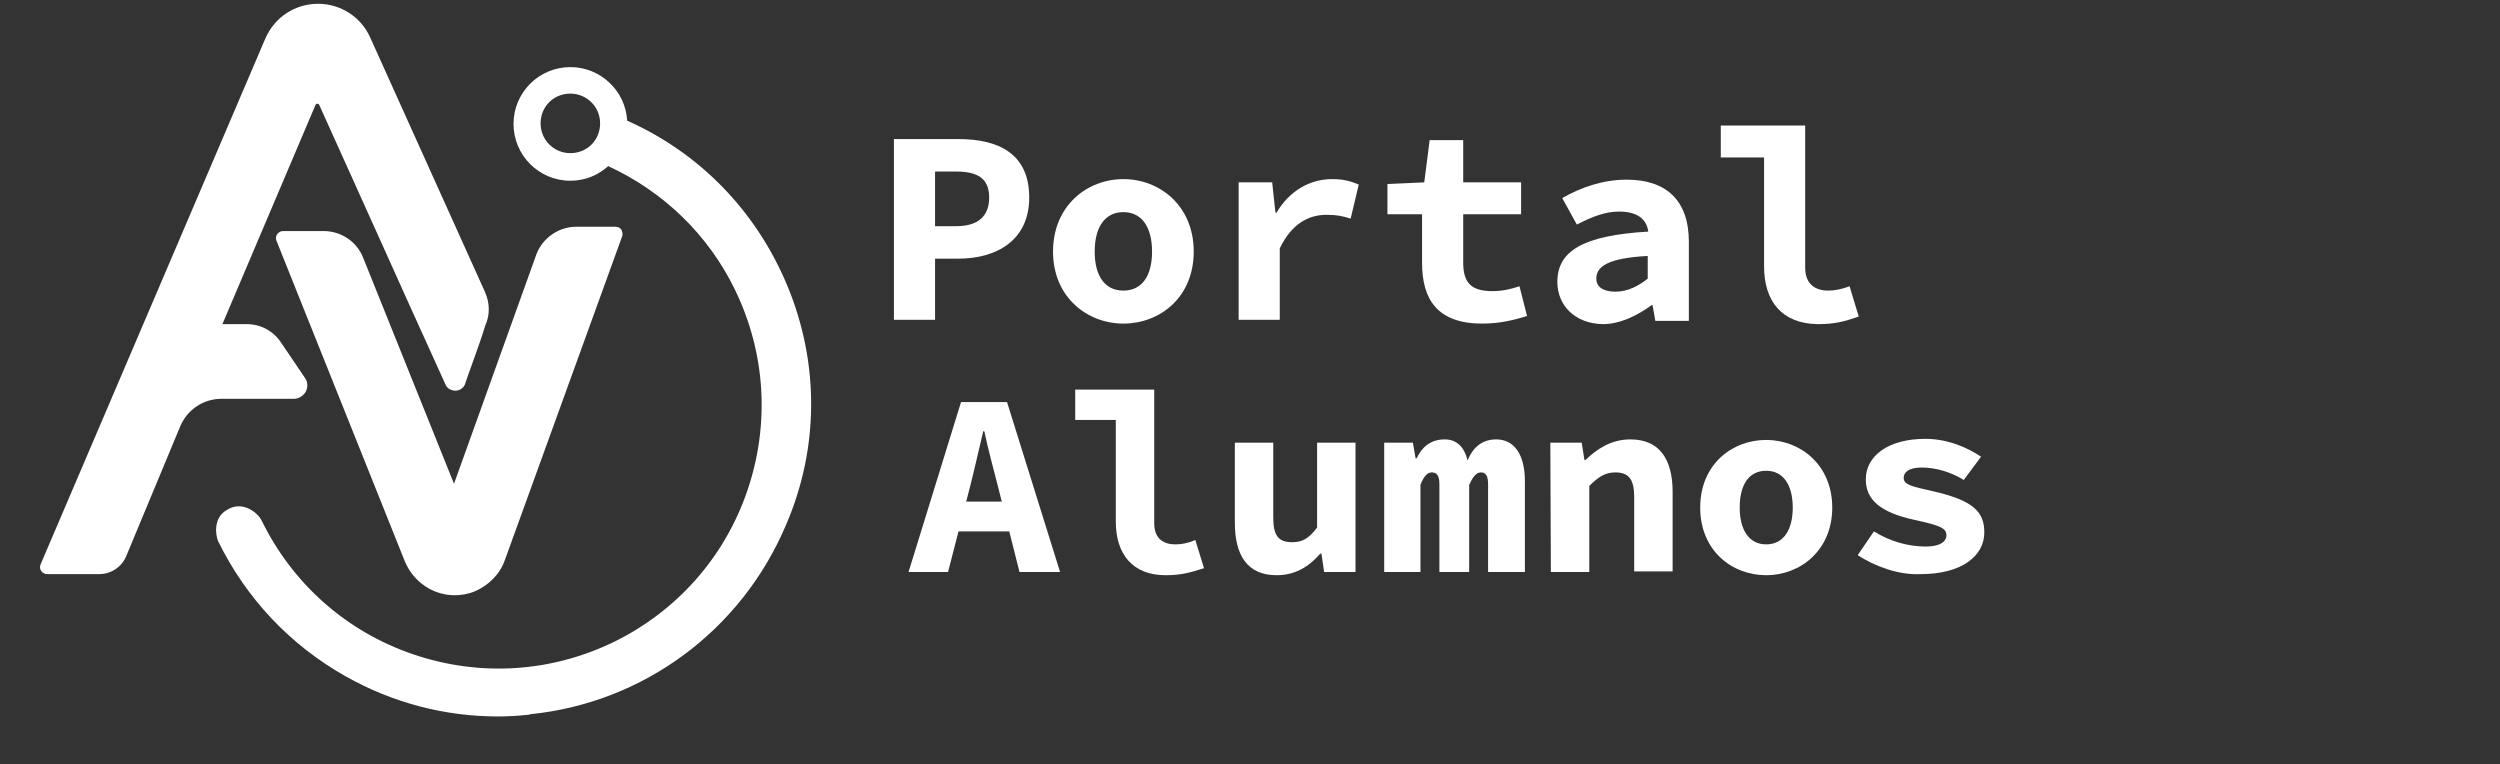 <?xml version="1.0" encoding="utf-8"?>
<!-- Generator: Adobe Illustrator 23.0.6, SVG Export Plug-In . SVG Version: 6.00 Build 0)  -->
<svg version="1.1" id="Layer_1" xmlns="http://www.w3.org/2000/svg" xmlns:xlink="http://www.w3.org/1999/xlink" x="0px" y="0px"
	 viewBox="0 0 462 141.2" style="enable-background:new 0 0 462 141.2;" xml:space="preserve">
<rect x="0" y="0" width="462" height="141.2" fill="#333333" stroke="none"/>
<style type="text/css">
	.st0{fill:#FFFFFF;}
</style>
<g>
	<path class="st0" d="M89.6,53.9l-21.2-47c-1.7-3.8-5.5-6.2-9.6-6.2l0,0c-4.3,0-8.1,2.5-9.8,6.5L7.5,104.3c-0.2,0.4-0.1,0.9,0.1,1.2
		s0.6,0.6,1.1,0.6H18c0.1,0,0.2,0,0.3,0c2.3,0,4.3-1.4,5.1-3.5l9.9-23.8c1.3-3.1,4.3-5.1,7.6-5.1h13.4c0.9,0,1.7-0.5,2.2-1.3
		c0.4-0.8,0.4-1.8-0.1-2.5L52,63.4c-1.4-2.2-3.8-3.5-6.4-3.5h-4.5l17.2-40.5c0.1-0.2,0.3-0.3,0.5-0.2c0.1,0,0.1,0.1,0.2,0.2l0,0
		l11.5,25.5l5,11.1l6.8,15c0.3,0.8,1.1,1.2,1.9,1.2s1.6-0.6,1.8-1.4c0.3-0.9,0.7-2.1,1.2-3.4c0.9-2.5,1.9-5.3,2.5-7.3
		C90.6,58.1,90.5,55.9,89.6,53.9z"/>
	<path class="st0" d="M114.8,42.4c-0.2-0.3-0.6-0.5-1.1-0.5h-7.2l0,0c-3.2,0-6.1,2-7.3,4.9l0,0L83.9,89.4L67.1,47.6
		c-1.2-3-4.1-4.9-7.3-4.9h-7.5c-0.4,0-0.8,0.2-1.1,0.6c-0.2,0.4-0.3,0.8-0.1,1.2l23.7,59.2c1.6,3.9,5.3,6.3,9.2,6.3
		c1.2,0,2.5-0.2,3.7-0.7c2.6-1.1,4.7-3.2,5.6-5.8L115,43.6C115.1,43.2,115,42.7,114.8,42.4z"/>
	<path class="st0" d="M145.5,52.8c-5.7-13.7-16.1-24.5-29.6-30.5c-0.3-5.5-4.9-9.9-10.5-9.9c-5.8,0-10.5,4.7-10.5,10.5
		s4.7,10.5,10.5,10.5c2.7,0,5.1-1,7-2.7c10.2,4.7,18.5,12.7,23.4,22.8c5.7,11.7,6.5,24.9,2.3,37.2s-13,22.2-24.6,27.9
		c-11.7,5.7-24.9,6.5-37.2,2.3s-22.2-13-27.9-24.6c-0.4-0.9-1.5-2-2.9-2.5c-1.2-0.4-2.4-0.3-3.5,0.4c-2.6,1.4-2.2,4.6-1.7,5.8l0,0
		c5.2,10.6,13.3,19.2,23.6,25c8.7,4.9,18.3,7.4,28.1,7.4c1.8,0,3.7-0.1,5.5-0.3c0.1,0,0.3,0,0.4-0.1c21.1-2.1,39.2-15.6,47.4-35.1
		C151.4,82.7,151.4,67,145.5,52.8z M105.4,28.3c-3,0-5.5-2.4-5.5-5.5s2.4-5.5,5.5-5.5c3,0,5.5,2.4,5.5,5.5S108.5,28.3,105.4,28.3z"
		/>
</g>
<g>
	<g>
		<path class="st0" d="M165.2,25.7h11.9c7.3,0,13.1,2.6,13.1,10.8c0,7.9-6,11.3-13.1,11.3h-4.3v11.3h-7.6L165.2,25.7L165.2,25.7z
			 M176.7,41.8c4.1,0,6.1-1.9,6.1-5.3c0-3.5-2.1-4.8-6.1-4.8h-3.9v10.1C172.8,41.8,176.7,41.8,176.7,41.8z"/>
		<path class="st0" d="M194.6,46.5c0-8.5,6.3-13.4,13-13.4s13,4.9,13,13.4s-6.3,13.3-13,13.3C200.9,59.8,194.6,54.9,194.6,46.5z
			 M212.9,46.5c0-4.4-1.8-7.3-5.3-7.3s-5.3,2.9-5.3,7.3s1.8,7.2,5.3,7.2C211.1,53.7,212.9,50.9,212.9,46.5z"/>
		<path class="st0" d="M228.9,33.7h6.2l0.6,5.6h0.2c2.5-4.2,6.3-6.2,10.3-6.2c2.2,0,3.4,0.4,4.9,1l-1.5,6.3
			c-1.6-0.5-2.6-0.7-4.5-0.7c-3.2,0-6.4,1.6-8.6,6.2v13.2h-7.6L228.9,33.7L228.9,33.7z"/>
		<path class="st0" d="M262.8,48.6v-9h-6.4V34l6.8-0.3l1-7.8h6.2v7.8h10.7v5.9h-10.7v8.9c0,3.9,1.6,5.3,5.4,5.3c1.9,0,3.5-0.4,5-0.9
			l1.4,5.5c-2.3,0.7-4.9,1.4-8.3,1.4C265.6,59.8,262.8,55.3,262.8,48.6z"/>
		<path class="st0" d="M287.8,52.1c0-5.7,4.7-8.6,16.8-9.3c-0.3-2.3-2-3.7-5.4-3.7c-2.5,0-4.9,0.9-7.8,2.4l-2.7-4.9
			c3.5-2,7.6-3.4,11.9-3.4c7.2,0,11.5,3.7,11.5,11.5v14.6h-6.2l-0.5-2.9h-0.2c-2.6,1.9-5.8,3.5-9,3.5
			C291,59.8,287.8,56.4,287.8,52.1z M304.5,51.5v-4.2c-7.5,0.4-9.5,2-9.5,4.2c0,1.6,1.4,2.4,3.5,2.4
			C300.8,53.9,302.7,52.9,304.5,51.5z"/>
		<path class="st0" d="M326,49.2V29.1h-8v-5.9h15.6v26.3c0,3.1,2,4.2,4.2,4.2c1.2,0,2.4-0.2,4-0.8l1.7,5.6c-2.6,0.9-4.4,1.4-7.6,1.4
			C329.3,59.8,326,55.7,326,49.2z"/>
	</g>
</g>
<g>
	<path class="st0" d="M177.6,74.3h8.5l9.8,31.4h-7.5l-4-15.9c-0.8-3.1-1.8-6.8-2.5-10.1h-0.2c-0.8,3.3-1.6,7-2.4,10.1l-4.1,15.9
		h-7.3L177.6,74.3z M174.3,92.7h15v5.5h-15V92.7z"/>
	<path class="st0" d="M206.2,96.4V77.6h-7.5V72h14.6v24.7c0,3,1.9,3.9,3.9,3.9c1.1,0,2.3-0.2,3.7-0.8l1.6,5.2
		c-2.5,0.8-4.2,1.3-7.1,1.3C209.3,106.3,206.2,102.4,206.2,96.4z"/>
	<path class="st0" d="M228.2,96.6V81.8h7.1v13.8c0,3.2,0.8,4.6,3.5,4.6c1.8,0,3-0.6,4.6-2.7V81.8h7.1v23.9h-5.8l-0.5-3.4H244
		c-2.1,2.4-4.6,4-8.1,4C230.5,106.3,228.2,102.6,228.2,96.6z"/>
	<path class="st0" d="M255.8,81.8h5.3l0.5,2.9h0.2c0.9-1.9,2.4-3.5,5.2-3.5c2.1,0,3.6,1.3,4.2,3.9c0.9-2.2,2.5-3.9,5.3-3.9
		c3.4,0,5.3,2.9,5.3,7.7v16.8H275V89.5c0-1.5-0.4-2.2-1.3-2.2s-1.5,0.8-2.2,2.3v16.1H266V89.5c0-1.5-0.4-2.2-1.4-2.2
		c-0.9,0-1.5,0.8-2.1,2.3v16.1h-6.7V81.8z"/>
	<path class="st0" d="M286.5,81.8h5.8l0.5,3.2h0.2c2.1-2,4.7-3.8,8.3-3.8c5.4,0,7.8,3.7,7.8,9.7v14.7H302V91.9
		c0-3.2-0.9-4.6-3.5-4.6c-1.9,0-3.2,0.9-4.8,2.5v15.9h-7.1L286.5,81.8L286.5,81.8z"/>
	<path class="st0" d="M314.2,93.8c0-8,5.9-12.5,12.2-12.5c6.3,0,12.2,4.6,12.2,12.5s-5.9,12.5-12.2,12.5
		C320,106.3,314.2,101.7,314.2,93.8z M331.3,93.8c0-4.1-1.7-6.8-4.9-6.8c-3.3,0-4.9,2.7-4.9,6.8c0,4.1,1.7,6.8,4.9,6.8
		C329.6,100.6,331.3,97.9,331.3,93.8z"/>
	<path class="st0" d="M343.3,102.6l3-4.4c2.9,1.8,6.2,2.8,9.6,2.8c2.6,0,3.8-0.9,3.8-2.1c0-1.3-1.2-1.8-5.8-2.8
		c-6.5-1.4-9.1-3.8-9.1-7.5c0-4.4,4.2-7.5,11-7.5c4.3,0,7.9,1.7,10.3,3.3l-3.2,4.3c-2.4-1.5-5.2-2.3-7.8-2.3c-2.2,0-3.3,0.8-3.3,1.9
		c0,1.3,1.5,1.6,5.5,2.5c7.4,1.7,9.4,3.8,9.4,7.6c0,4.3-4.1,7.7-11.8,7.7C350.8,106.3,346.4,104.6,343.3,102.6z"/>
</g>
</svg>
